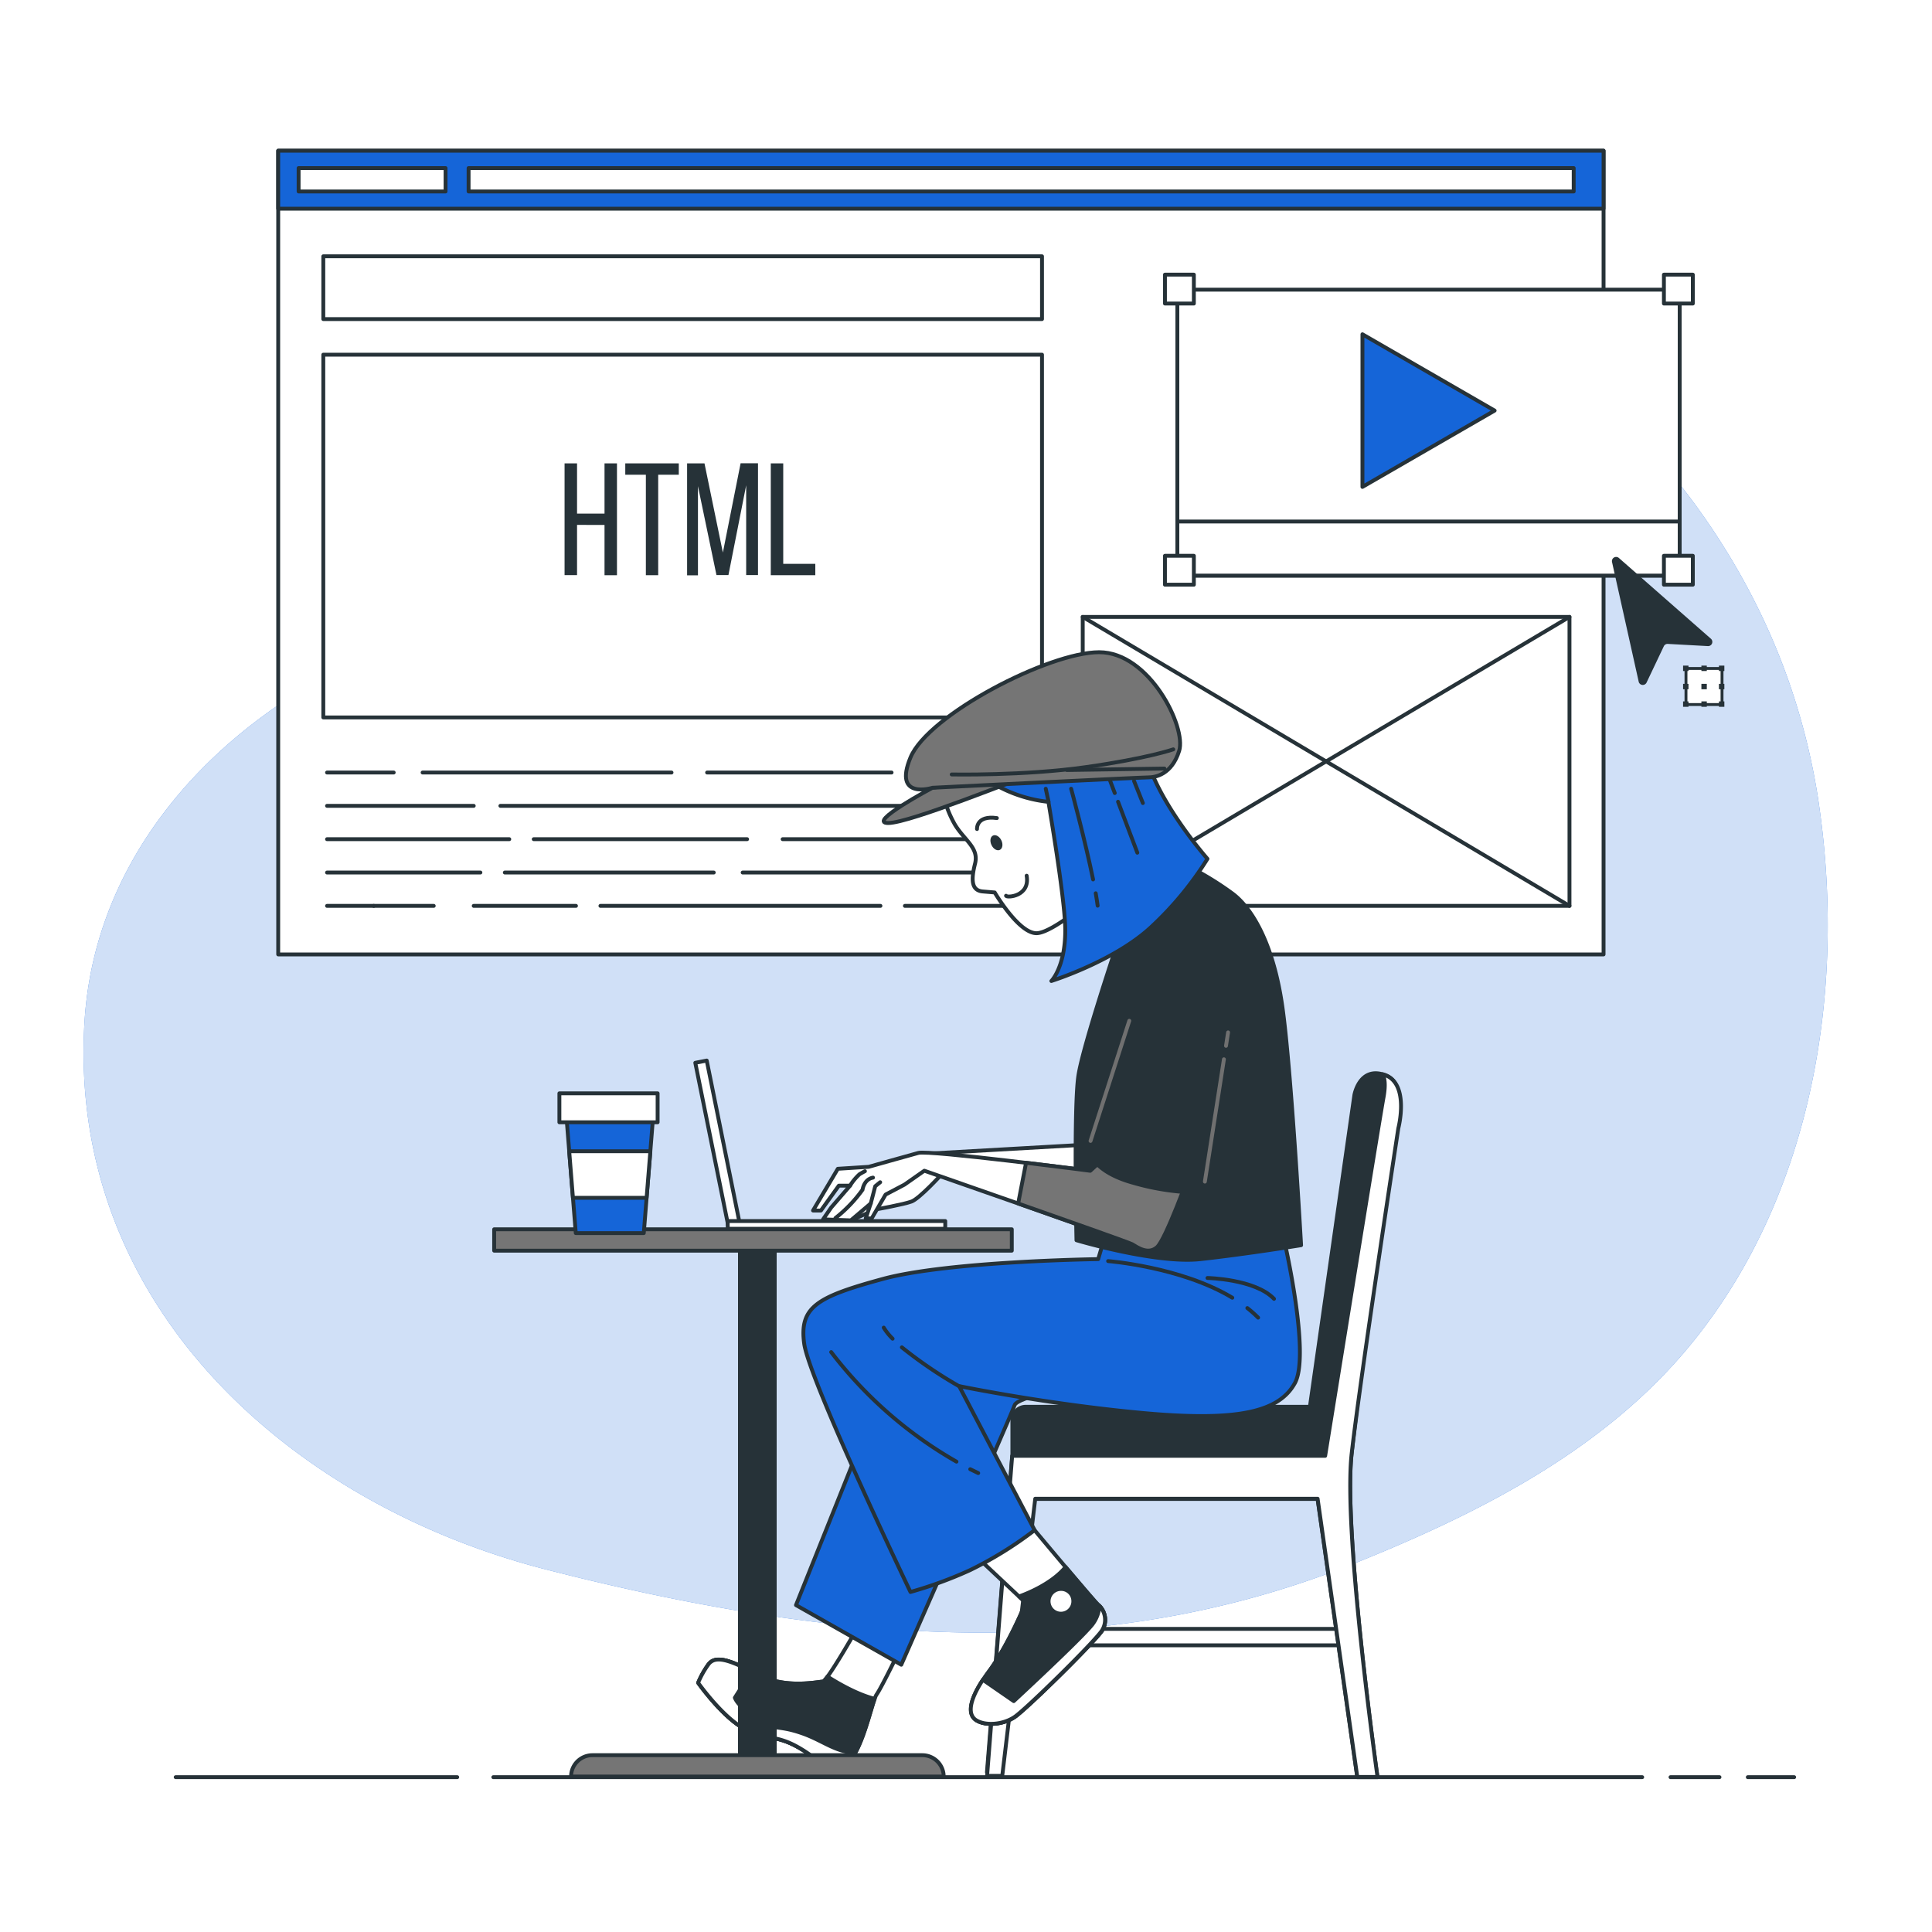 <svg class="animated" id="freepik_stories-website-designer" xmlns="http://www.w3.org/2000/svg" viewBox="0 0 500 500" version="1.1" xmlns:xlink="http://www.w3.org/1999/xlink" xmlns:svgjs="http://svgjs.com/svgjs"><style>svg#freepik_stories-website-designer:not(.animated) .animable {opacity: 0;}svg#freepik_stories-website-designer.animated #freepik--background-simple--inject-22 {animation: 1s 1 forwards cubic-bezier(.36,-0.01,.5,1.38) zoomOut;animation-delay: 0s;}svg#freepik_stories-website-designer.animated #freepik--Page--inject-22 {animation: 1s 1 forwards cubic-bezier(.36,-0.01,.5,1.38) fadeIn,1.5s Infinite  linear floating;animation-delay: 0s,1s;}svg#freepik_stories-website-designer.animated #freepik--Character--inject-22 {animation: 1s 1 forwards cubic-bezier(.36,-0.01,.5,1.38) slideRight;animation-delay: 0s;}svg#freepik_stories-website-designer.animated #freepik--Table--inject-22 {animation: 1s 1 forwards cubic-bezier(.36,-0.01,.5,1.38) zoomOut;animation-delay: 0s;}svg#freepik_stories-website-designer.animated #freepik--Coffee--inject-22 {animation: 1s 1 forwards cubic-bezier(.36,-0.01,.5,1.38) slideRight;animation-delay: 0s;}svg#freepik_stories-website-designer.animated #freepik--Floor--inject-22 {animation: 1s 1 forwards cubic-bezier(.36,-0.01,.5,1.38) slideLeft;animation-delay: 0s;}            @keyframes zoomOut {                0% {                    opacity: 0;                    transform: scale(1.5);                }                100% {                    opacity: 1;                    transform: scale(1);                }            }                    @keyframes fadeIn {                0% {                    opacity: 0;                }                100% {                    opacity: 1;                }            }                    @keyframes floating {                0% {                    opacity: 1;                    transform: translateY(0px);                }                50% {                    transform: translateY(-10px);                }                100% {                    opacity: 1;                    transform: translateY(0px);                }            }                    @keyframes slideRight {                0% {                    opacity: 0;                    transform: translateX(30px);                }                100% {                    opacity: 1;                    transform: translateX(0);                }            }                    @keyframes slideLeft {                0% {                    opacity: 0;                    transform: translateX(-30px);                }                100% {                    opacity: 1;                    transform: translateX(0);                }            }        </style><g id="freepik--background-simple--inject-22" class="animable" style="transform-origin: 247.324px 234.612px;"><path d="M465,182.66c-16-52.31-57.15-94.18-105.85-116.25C312.72,45.35,254,35,210,67.35c-29,21.34-45.4,55.54-71.93,79.47-13.19,11.9-27.63,15.77-43.32,22.88-38.25,17.35-70.26,50.79-72.89,94.92-4.4,73.77,54.08,124.8,119.33,141.53,86.23,22.12,150.68,22.12,209.91-1.77,30.76-12.4,62.06-28.1,84.24-53.78,33.54-38.85,42.8-94,35.18-143.93A171.09,171.09,0,0,0,465,182.66Z" style="fill: #1565D8; transform-origin: 247.324px 234.612px;" id="elss98ftiq0c" class="animable"></path><g id="elsv29p9aeaa9"><path d="M465,182.66c-16-52.31-57.15-94.18-105.85-116.25C312.72,45.35,254,35,210,67.35c-29,21.34-45.4,55.54-71.93,79.47-13.19,11.9-27.63,15.77-43.32,22.88-38.25,17.35-70.26,50.79-72.89,94.92-4.4,73.77,54.08,124.8,119.33,141.53,86.23,22.12,150.68,22.12,209.91-1.77,30.76-12.4,62.06-28.1,84.24-53.78,33.54-38.85,42.8-94,35.18-143.93A171.09,171.09,0,0,0,465,182.66Z" style="fill: rgb(255, 255, 255); opacity: 0.8; transform-origin: 247.324px 234.612px;" class="animable" id="el2aoz4etro7u"></path></g></g><g id="freepik--Page--inject-22" class="animable" style="transform-origin: 259.13px 143px;"><rect x="72" y="39" width="343" height="208" style="fill: rgb(255, 255, 255); stroke: rgb(38, 50, 56); stroke-linecap: round; stroke-linejoin: round; transform-origin: 243.5px 143px;" id="eloqkbhzfs3o" class="animable"></rect><rect x="83.67" y="66.33" width="186" height="16.25" style="fill: none; stroke: rgb(38, 50, 56); stroke-linecap: round; stroke-linejoin: round; transform-origin: 176.67px 74.455px;" id="elxi85hgxbre" class="animable"></rect><rect x="83.67" y="91.79" width="186" height="93.88" style="fill: none; stroke: rgb(38, 50, 56); stroke-linecap: round; stroke-linejoin: round; transform-origin: 176.67px 138.73px;" id="elpf86067raic" class="animable"></rect><rect x="280.21" y="159.66" width="125.97" height="74.78" style="fill: none; stroke: rgb(38, 50, 56); stroke-linecap: round; stroke-linejoin: round; transform-origin: 343.195px 197.05px;" id="elgwe34ocg2w" class="animable"></rect><line x1="280.21" y1="234.44" x2="406.18" y2="159.66" style="fill: none; stroke: rgb(38, 50, 56); stroke-linecap: round; stroke-linejoin: round; transform-origin: 343.195px 197.05px;" id="el6sgxjofi2br" class="animable"></line><line x1="406.18" y1="234.44" x2="280.21" y2="159.66" style="fill: none; stroke: rgb(38, 50, 56); stroke-linecap: round; stroke-linejoin: round; transform-origin: 343.195px 197.05px;" id="elknztaeotuvp" class="animable"></line><line x1="237.07" y1="199.93" x2="267.55" y2="199.93" style="fill: none; stroke: rgb(38, 50, 56); stroke-linecap: round; stroke-linejoin: round; transform-origin: 252.31px 199.93px;" id="elywuamr56fm" class="animable"></line><line x1="183" y1="199.93" x2="230.74" y2="199.93" style="fill: none; stroke: rgb(38, 50, 56); stroke-linecap: round; stroke-linejoin: round; transform-origin: 206.87px 199.93px;" id="elf04tj1o66ib" class="animable"></line><line x1="109.37" y1="199.93" x2="173.79" y2="199.93" style="fill: none; stroke: rgb(38, 50, 56); stroke-linecap: round; stroke-linejoin: round; transform-origin: 141.58px 199.93px;" id="elb7w45ir61g8" class="animable"></line><line x1="84.64" y1="199.93" x2="101.89" y2="199.93" style="fill: none; stroke: rgb(38, 50, 56); stroke-linecap: round; stroke-linejoin: round; transform-origin: 93.265px 199.93px;" id="eleokup6lujp4" class="animable"></line><line x1="129.5" y1="208.55" x2="267.55" y2="208.55" style="fill: none; stroke: rgb(38, 50, 56); stroke-linecap: round; stroke-linejoin: round; transform-origin: 198.525px 208.55px;" id="elb7vr8wu2tvn" class="animable"></line><line x1="84.64" y1="208.55" x2="122.6" y2="208.55" style="fill: none; stroke: rgb(38, 50, 56); stroke-linecap: round; stroke-linejoin: round; transform-origin: 103.62px 208.55px;" id="elft9pziy17hs" class="animable"></line><line x1="202.55" y1="217.18" x2="267.55" y2="217.18" style="fill: none; stroke: rgb(38, 50, 56); stroke-linecap: round; stroke-linejoin: round; transform-origin: 235.05px 217.18px;" id="ely9ewobwvrct" class="animable"></line><line x1="138.13" y1="217.18" x2="193.35" y2="217.18" style="fill: none; stroke: rgb(38, 50, 56); stroke-linecap: round; stroke-linejoin: round; transform-origin: 165.74px 217.18px;" id="elm8xrdkeyl4a" class="animable"></line><line x1="84.64" y1="217.18" x2="131.8" y2="217.18" style="fill: none; stroke: rgb(38, 50, 56); stroke-linecap: round; stroke-linejoin: round; transform-origin: 108.22px 217.18px;" id="elp2ysgsk4m9" class="animable"></line><line x1="192.2" y1="225.81" x2="267.55" y2="225.81" style="fill: none; stroke: rgb(38, 50, 56); stroke-linecap: round; stroke-linejoin: round; transform-origin: 229.875px 225.81px;" id="elqzggx7a6x9f" class="animable"></line><line x1="130.65" y1="225.81" x2="184.72" y2="225.81" style="fill: none; stroke: rgb(38, 50, 56); stroke-linecap: round; stroke-linejoin: round; transform-origin: 157.685px 225.81px;" id="elh54ryysrxti" class="animable"></line><line x1="84.64" y1="225.81" x2="124.33" y2="225.81" style="fill: none; stroke: rgb(38, 50, 56); stroke-linecap: round; stroke-linejoin: round; transform-origin: 104.485px 225.81px;" id="el3mhrx5yhxi" class="animable"></line><line x1="234.19" y1="234.44" x2="267.55" y2="234.44" style="fill: none; stroke: rgb(38, 50, 56); stroke-linecap: round; stroke-linejoin: round; transform-origin: 250.87px 234.44px;" id="elqdqtfvahge" class="animable"></line><line x1="155.39" y1="234.44" x2="227.86" y2="234.44" style="fill: none; stroke: rgb(38, 50, 56); stroke-linecap: round; stroke-linejoin: round; transform-origin: 191.625px 234.44px;" id="elbn0rvt5vxvc" class="animable"></line><line x1="122.6" y1="234.44" x2="149.06" y2="234.44" style="fill: none; stroke: rgb(38, 50, 56); stroke-linecap: round; stroke-linejoin: round; transform-origin: 135.83px 234.44px;" id="elolc2rxrjjkm" class="animable"></line><line x1="96.72" y1="234.44" x2="112.25" y2="234.44" style="fill: none; stroke: rgb(38, 50, 56); stroke-linecap: round; stroke-linejoin: round; transform-origin: 104.485px 234.44px;" id="el1opxclnm76n" class="animable"></line><line x1="84.64" y1="234.44" x2="96.72" y2="234.44" style="fill: none; stroke: rgb(38, 50, 56); stroke-linecap: round; stroke-linejoin: round; transform-origin: 90.68px 234.44px;" id="eld28rkado5q6" class="animable"></line><rect x="72" y="39" width="343" height="15" style="fill: #1565D8; stroke: rgb(38, 50, 56); stroke-linecap: round; stroke-linejoin: round; transform-origin: 243.5px 46.5px;" id="elvqnlztsz9bf" class="animable"></rect><rect x="121.27" y="43.5" width="286" height="6.05" style="fill: rgb(255, 255, 255); stroke: rgb(38, 50, 56); stroke-linecap: round; stroke-linejoin: round; transform-origin: 264.27px 46.525px;" id="el500h961v4ba" class="animable"></rect><rect x="77.28" y="43.5" width="38.03" height="6.05" style="fill: rgb(255, 255, 255); stroke: rgb(38, 50, 56); stroke-linecap: round; stroke-linejoin: round; transform-origin: 96.295px 46.525px;" id="elf7qtl98r17o" class="animable"></rect><rect x="304.7" y="74.96" width="130" height="74" style="fill: rgb(255, 255, 255); stroke: rgb(38, 50, 56); stroke-linecap: round; stroke-linejoin: round; transform-origin: 369.7px 111.96px;" id="eli14otb9yv6" class="animable"></rect><rect x="304.7" y="134.96" width="130" height="14" style="fill: rgb(255, 255, 255); stroke: rgb(38, 50, 56); stroke-linecap: round; stroke-linejoin: round; transform-origin: 369.7px 141.96px;" id="el59j6swysya2" class="animable"></rect><polygon points="386.81 106.26 352.6 86.51 352.6 126.01 386.81 106.26" style="fill: #1565D8; stroke: rgb(38, 50, 56); stroke-linecap: round; stroke-linejoin: round; transform-origin: 369.705px 106.26px;" id="elsq6iz2l3xo" class="animable"></polygon><rect x="301.49" y="71.08" width="7.48" height="7.48" style="fill: rgb(255, 255, 255); stroke: rgb(38, 50, 56); stroke-linecap: round; stroke-linejoin: round; transform-origin: 305.23px 74.82px;" id="elevkl5t4xvtt" class="animable"></rect><rect x="430.62" y="71.08" width="7.48" height="7.48" style="fill: rgb(255, 255, 255); stroke: rgb(38, 50, 56); stroke-linecap: round; stroke-linejoin: round; transform-origin: 434.36px 74.82px;" id="elisb7lwullbq" class="animable"></rect><rect x="301.49" y="143.84" width="7.48" height="7.48" style="fill: rgb(255, 255, 255); stroke: rgb(38, 50, 56); stroke-linecap: round; stroke-linejoin: round; transform-origin: 305.23px 147.58px;" id="el8xh8haae74w" class="animable"></rect><rect x="430.62" y="143.84" width="7.48" height="7.48" style="fill: rgb(255, 255, 255); stroke: rgb(38, 50, 56); stroke-linecap: round; stroke-linejoin: round; transform-origin: 434.36px 147.58px;" id="elgz9i95dk83f" class="animable"></rect><path d="M149.34,135.84v13h-3.23V119.92h3.23v13h7.11v-13h3.22v28.94h-3.22v-13Z" style="fill: rgb(38, 50, 56); transform-origin: 152.89px 134.39px;" id="eldbdx5ifge1d" class="animable"></path><path d="M167.15,148.86v-26h-5.33v-2.94h13.85v2.94h-5.33v26Z" style="fill: rgb(38, 50, 56); transform-origin: 168.745px 134.39px;" id="eljpqfrsehsm" class="animable"></path><path d="M188.52,148.82h-3.1l-4.79-23v23.07h-2.81V119.92h4.5L187.08,143l4.59-23.11h4.5v28.94h-3.06V125.59Z" style="fill: rgb(38, 50, 56); transform-origin: 186.995px 134.39px;" id="el3s6qtpumc2c" class="animable"></path><path d="M199.48,148.86V119.92h3.22v26H211v2.94Z" style="fill: rgb(38, 50, 56); transform-origin: 205.24px 134.39px;" id="el3sn88x34eip" class="animable"></path><path d="M417.2,145.5l6.91,31a1.09,1.09,0,0,0,2,.19l4.48-9.43a1.07,1.07,0,0,1,1-.62l10.42.57a1.09,1.09,0,0,0,.81-1.87L419,144.43A1.09,1.09,0,0,0,417.2,145.5Z" style="fill: rgb(38, 50, 56); transform-origin: 430.157px 160.7px;" id="elftxlz50th3k" class="animable"></path><rect x="436.33" y="173" width="9.33" height="9.33" style="fill: rgb(255, 255, 255); stroke: rgb(38, 50, 56); stroke-linecap: round; stroke-linejoin: round; stroke-width: 0.75px; transform-origin: 440.995px 177.665px;" id="eltsm47rvvkai" class="animable"></rect><rect x="435.58" y="172.26" width="1.4" height="1.4" style="fill: rgb(38, 50, 56); transform-origin: 436.28px 172.96px;" id="ellfkpoh22x39" class="animable"></rect><rect x="440.32" y="172.26" width="1.4" height="1.4" style="fill: rgb(38, 50, 56); transform-origin: 441.02px 172.96px;" id="elxf6x2inz3ga" class="animable"></rect><rect x="444.86" y="172.26" width="1.4" height="1.4" style="fill: rgb(38, 50, 56); transform-origin: 445.56px 172.96px;" id="el2i1pawi5mij" class="animable"></rect><rect x="435.58" y="176.98" width="1.4" height="1.4" style="fill: rgb(38, 50, 56); transform-origin: 436.28px 177.68px;" id="elcxr04ikplc" class="animable"></rect><rect x="440.32" y="176.98" width="1.4" height="1.4" style="fill: rgb(38, 50, 56); transform-origin: 441.02px 177.68px;" id="elepn8fd8fhds" class="animable"></rect><rect x="444.86" y="176.98" width="1.4" height="1.4" style="fill: rgb(38, 50, 56); transform-origin: 445.56px 177.68px;" id="eleix0mmc1xjh" class="animable"></rect><rect x="435.58" y="181.52" width="1.4" height="1.4" style="fill: rgb(38, 50, 56); transform-origin: 436.28px 182.22px;" id="el1bqulhbhosz" class="animable"></rect><rect x="440.32" y="181.52" width="1.4" height="1.4" style="fill: rgb(38, 50, 56); transform-origin: 441.02px 182.22px;" id="el48ywor7q0jn" class="animable"></rect><rect x="444.86" y="181.52" width="1.4" height="1.4" style="fill: rgb(38, 50, 56); transform-origin: 445.56px 182.22px;" id="elyodzzcgmk7r" class="animable"></rect></g><g id="freepik--Character--inject-22" class="animable" style="transform-origin: 271.26px 314.36px;"><polygon points="191.47 316.84 188.51 317.42 179.94 275.05 182.9 274.47 191.47 316.84" style="fill: rgb(255, 255, 255); stroke: rgb(38, 50, 56); stroke-linecap: round; stroke-linejoin: round; transform-origin: 185.705px 295.945px;" id="elx2ea8mgzv4" class="animable"></polygon><rect x="188.33" y="316" width="56.3" height="2.01" style="fill: rgb(255, 255, 255); stroke: rgb(38, 50, 56); stroke-linecap: round; stroke-linejoin: round; transform-origin: 216.48px 317.005px;" id="elyyxwt61hnqg" class="animable"></rect><rect x="260.21" y="421.55" width="86.99" height="4.25" style="fill: rgb(255, 255, 255); stroke: rgb(38, 50, 56); stroke-linecap: round; stroke-linejoin: round; transform-origin: 303.705px 423.675px;" id="elpzdisrewz2" class="animable"></rect><path d="M360.33,290.59s-8.24,65.32-10.52,85.56,6.68,83.78,6.68,83.78h-5.23l-10.27-72H264.25l-4.91,70.71h-3.92L262,376.48v-8.93a3.48,3.48,0,0,1,3.48-3.48H339l11.51-80.66s1.3-7.51,7.83-5.22S360.33,290.59,360.33,290.59Z" style="fill: rgb(38, 50, 56); stroke: rgb(38, 50, 56); stroke-linecap: round; stroke-linejoin: round; transform-origin: 308.643px 368.843px;" id="elairksz848ck" class="animable"></path><path d="M358.37,278.19a5.25,5.25,0,0,0-.52-.17c.5,1,.8,2.74.2,6-1.31,7.19-15.1,92.75-15.1,92.75h-81l-6.49,82.82h3.92l8.54-71.72H341l10.27,72h5.23s-9-63.53-6.68-83.78,12.06-84.07,12.06-84.07S364.91,280.47,358.37,278.19Z" style="fill: rgb(255, 255, 255); stroke: rgb(38, 50, 56); stroke-linecap: round; stroke-linejoin: round; transform-origin: 309.02px 368.945px;" id="el1r765cwjy9o" class="animable"></path><path d="M280.1,296.29l-40.87,2.32L221,309.15l-3.6,6.17,2.82.51,6.43-2.83s7.2-1.28,9.26-2.05S243.6,304,243.6,304l38,6.17Z" style="fill: rgb(255, 255, 255); stroke: rgb(38, 50, 56); stroke-linecap: round; stroke-linejoin: round; transform-origin: 249.5px 306.06px;" id="elrzwve9x8anb" class="animable"></path><path d="M221.15,422.6s-7.2,12.6-8.23,12.6-9.37,1.85-16-1.49-11.57-5.91-13.63-2.83a23.27,23.27,0,0,0-2.57,4.63s6.17,8.74,11.83,11.82,8.08,1.49,14,4.83,6.43,5.91,11.31,4.89,7.72-16.71,9-18.51S233,426.71,233,426.71Z" style="fill: rgb(255, 255, 255); stroke: rgb(38, 50, 56); stroke-linecap: round; stroke-linejoin: round; transform-origin: 206.86px 439.938px;" id="elvtitvixg2v" class="animable"></path><path d="M214.16,433.9c-.59.8-1,1.3-1.24,1.3-1,0-9.37,1.85-16-1.49s-11.57-5.91-13.63-2.83a23.27,23.27,0,0,0-2.57,4.63s6.17,8.74,11.83,11.82,8.08,1.49,14,4.83,6.43,5.91,11.31,4.89c4.33-.92,7-13.31,8.5-17.39C221.92,438.52,217.16,435.81,214.16,433.9Z" style="fill: rgb(38, 50, 56); stroke: rgb(38, 50, 56); stroke-linecap: round; stroke-linejoin: round; transform-origin: 203.54px 443.387px;" id="elqru1sagielm" class="animable"></path><path d="M217.8,457.05a3.09,3.09,0,0,0,.43-.14.84.84,0,0,0,.14-.06l.28-.14.16-.1.25-.17.16-.13.24-.21.15-.15a3.07,3.07,0,0,0,.25-.26l.14-.16c.08-.1.17-.2.25-.31l.12-.15.29-.42.07-.1c.2-.3.39-.63.58-1-5,0-8.4-3.15-13.79-5-6.68-2.31-7.06-.45-11.94-3.8s-5.4-5.39-5.4-5.39l4.33-6.84c-5.47-2.7-9.46-4.36-11.27-1.65a23.27,23.27,0,0,0-2.57,4.63s6.17,8.74,11.83,11.82,8.08,1.49,14,4.83S212.92,458.07,217.8,457.05Z" style="fill: rgb(255, 255, 255); stroke: rgb(38, 50, 56); stroke-linecap: round; stroke-linejoin: round; transform-origin: 200.99px 443.381px;" id="elivthojfzylo" class="animable"></path><path d="M228.86,358.33,206,415.4l27.25,15.43s29-65.81,29.3-67.1,5.4-2.57,5.4-2.57L288.75,364s-31.36-13.88-40.61-15.94S232.71,347.54,228.86,358.33Z" style="fill: #1565D8; stroke: rgb(38, 50, 56); stroke-linecap: round; stroke-linejoin: round; transform-origin: 247.375px 389.053px;" id="eltctqkopy0ap" class="animable"></path><path d="M252.59,402.72l12.86,12.08s-4.37,10.8-9.51,17.74-5.66,11-3.35,12.59,6.94,1.29,10-.77,20.56-19.28,22.62-22.36a5.17,5.17,0,0,0-1-6.68c-.77-.52-17.73-20.83-17.73-20.83Z" style="fill: rgb(255, 255, 255); stroke: rgb(38, 50, 56); stroke-linecap: round; stroke-linejoin: round; transform-origin: 268.644px 420.317px;" id="el5f93ozp9wp" class="animable"></path><path d="M285.24,422a5.17,5.17,0,0,0-1-6.68c-.36-.25-4.35-4.92-8.46-9.78-3.76,4.55-10.55,7.09-12.05,7.62l1.75,1.64s-4.37,10.8-9.51,17.74-5.66,11-3.35,12.59,6.94,1.29,10-.77S283.18,425.08,285.24,422Z" style="fill: rgb(38, 50, 56); stroke: rgb(38, 50, 56); stroke-linecap: round; stroke-linejoin: round; transform-origin: 268.674px 425.842px;" id="eluk96plf0uun" class="animable"></path><path d="M284.54,415.6a9,9,0,0,1-1.87,4.86c-3.08,3.85-20.31,19.79-20.31,19.79l-8-5.52c-3.68,5.62-3.87,9-1.82,10.4,2.32,1.55,6.94,1.29,10-.77s20.56-19.28,22.62-22.36A5.18,5.18,0,0,0,284.54,415.6Z" style="fill: rgb(255, 255, 255); stroke: rgb(38, 50, 56); stroke-linecap: round; stroke-linejoin: round; transform-origin: 268.611px 430.863px;" id="elciyv4gcn5ri" class="animable"></path><path d="M277.27,414.29a2.7,2.7,0,1,1-2.7-2.57A2.64,2.64,0,0,1,277.27,414.29Z" style="fill: rgb(255, 255, 255); transform-origin: 274.573px 414.42px;" id="elza8q1mfsgwl" class="animable"></path><path d="M285.5,321.49l-1.29,4.37s-38.81.51-55.78,5.14-21.59,7.2-20.31,16.71S235.63,412,235.63,412a105.89,105.89,0,0,0,15.42-5.65A97.43,97.43,0,0,0,267.76,396l-19.54-37.28s22.37,4.63,47.3,6.94,35.48-.26,39.59-7.71-2.83-37.27-2.83-37.27l-46.52-1.55Z" style="fill: #1565D8; stroke: rgb(38, 50, 56); stroke-linecap: round; stroke-linejoin: round; transform-origin: 272.165px 365.565px;" id="elpzjo4w8g0m" class="animable"></path><path d="M231,346.45a15.23,15.23,0,0,1-2.29-2.86" style="fill: none; stroke: rgb(38, 50, 56); stroke-linecap: round; stroke-linejoin: round; transform-origin: 229.855px 345.02px;" id="elfg5o6snunjh" class="animable"></path><path d="M248.22,358.76a114.21,114.21,0,0,1-14.82-10.07" style="fill: none; stroke: rgb(38, 50, 56); stroke-linecap: round; stroke-linejoin: round; transform-origin: 240.81px 353.725px;" id="ely65j6jk45wk" class="animable"></path><path d="M251.1,380.23l2.06,1" style="fill: none; stroke: rgb(38, 50, 56); stroke-linecap: round; stroke-linejoin: round; transform-origin: 252.13px 380.73px;" id="elndtxknnrrq" class="animable"></path><path d="M215.11,349.92a108.61,108.61,0,0,0,32.42,28.35" style="fill: none; stroke: rgb(38, 50, 56); stroke-linecap: round; stroke-linejoin: round; transform-origin: 231.32px 364.095px;" id="el9vw4msawhci" class="animable"></path><path d="M322.81,338.53A29,29,0,0,1,325.6,341" style="fill: none; stroke: rgb(38, 50, 56); stroke-linecap: round; stroke-linejoin: round; transform-origin: 324.205px 339.765px;" id="elbklkozuuwt" class="animable"></path><path d="M286.78,326.37s18.84,1.46,32.14,9.48" style="fill: none; stroke: rgb(38, 50, 56); stroke-linecap: round; stroke-linejoin: round; transform-origin: 302.85px 331.11px;" id="el2dwgyw4e69y" class="animable"></path><path d="M312.49,330.74s12.34.26,17.22,5.4" style="fill: none; stroke: rgb(38, 50, 56); stroke-linecap: round; stroke-linejoin: round; transform-origin: 321.1px 333.44px;" id="elq9mo1q0idip" class="animable"></path><path d="M289.1,244.37s-8.74,26-10,33.93-.51,42.67-.51,42.67,20.56,6.17,32.13,4.89,26-3.6,26-3.6-2.57-46-4.88-61.95-7.71-25.2-12.85-29.05a80.38,80.38,0,0,0-10.8-6.69Z" style="fill: rgb(38, 50, 56); stroke: rgb(38, 50, 56); stroke-linecap: round; stroke-linejoin: round; transform-origin: 307.544px 275.302px;" id="elq12xz2ar6ml" class="animable"></path><path d="M243.85,204.27a27.83,27.83,0,0,0,3.35,9.25c2.57,4.11,6.17,5.91,5.14,10s-1,6.94,2,7.19l3.09.26s6.17,10.54,10.8,10.54S286,229.72,286,229.72s-6.94-32.65-6.94-33.68-36.76,3.86-36.76,3.86Z" style="fill: rgb(255, 255, 255); stroke: rgb(38, 50, 56); stroke-linecap: round; stroke-linejoin: round; transform-origin: 264.15px 218.704px;" id="eloccz4y7hevq" class="animable"></path><path d="M259.15,217.48c.49,1,.32,2.13-.39,2.47s-1.67-.22-2.16-1.25-.32-2.13.39-2.46S258.66,216.46,259.15,217.48Z" style="fill: rgb(38, 50, 56); transform-origin: 257.875px 218.097px;" id="el7fml82sach5" class="animable"></path><path d="M252.85,214.55s-.26-3.6,5.14-2.83" style="fill: none; stroke: rgb(38, 50, 56); stroke-linecap: round; stroke-linejoin: round; transform-origin: 255.419px 213.081px;" id="elrjk0978vyx" class="animable"></path><path d="M260.36,231.82c.16.57,6.28.23,5.34-5.19" style="fill: none; stroke: rgb(38, 50, 56); stroke-linecap: round; stroke-linejoin: round; transform-origin: 263.079px 229.325px;" id="elivh53j22ie" class="animable"></path><path d="M296,192.18c-.85-10.41-13.81-6.42-19.88-3.27l-.17-.32-24.42,6.94a4.84,4.84,0,0,0,2.31,5.14,35.62,35.62,0,0,0,17.49,6.85c1.82,10.88,4.36,27.14,4.36,33.25,0,9.51-3.6,13.11-3.6,13.11s16.45-5.14,26-14.14a86.14,86.14,0,0,0,14.4-17.48S297.07,204.78,296,192.18Z" style="fill: #1565D8; stroke: rgb(38, 50, 56); stroke-linecap: round; stroke-linejoin: round; transform-origin: 281.962px 219.668px;" id="elu3ivxmuqtlm" class="animable"></path><line x1="271.37" y1="207.52" x2="270.64" y2="204.12" style="fill: none; stroke: rgb(38, 50, 56); stroke-linecap: round; stroke-linejoin: round; transform-origin: 271.005px 205.82px;" id="elotwi7vl3pl" class="animable"></line><path d="M283.57,231.18c.21,1.17.38,2.26.5,3.21" style="fill: none; stroke: rgb(38, 50, 56); stroke-linecap: round; stroke-linejoin: round; transform-origin: 283.82px 232.785px;" id="elv4qmri5llx" class="animable"></path><path d="M277.21,204.12s3.63,13.41,5.68,23.48" style="fill: none; stroke: rgb(38, 50, 56); stroke-linecap: round; stroke-linejoin: round; transform-origin: 280.05px 215.86px;" id="elfqi02jt8tef" class="animable"></path><line x1="289.35" y1="207.49" x2="294.34" y2="220.68" style="fill: none; stroke: rgb(38, 50, 56); stroke-linecap: round; stroke-linejoin: round; transform-origin: 291.845px 214.085px;" id="el42s3w1d5re5" class="animable"></line><line x1="287.21" y1="201.83" x2="288.5" y2="205.24" style="fill: none; stroke: rgb(38, 50, 56); stroke-linecap: round; stroke-linejoin: round; transform-origin: 287.855px 203.535px;" id="elpw4bv5efdfd" class="animable"></line><line x1="293.49" y1="202.12" x2="295.77" y2="207.83" style="fill: none; stroke: rgb(38, 50, 56); stroke-linecap: round; stroke-linejoin: round; transform-origin: 294.63px 204.975px;" id="elniau9jwg9v" class="animable"></line><path d="M241.33,203.87S224.13,213,229.86,213s34.41-11.85,35.55-11.85S246.3,203.1,241.33,203.87Z" style="fill: rgb(117, 117, 117); stroke: rgb(38, 50, 56); stroke-linecap: round; stroke-linejoin: round; transform-origin: 247.074px 207.075px;" id="eldl2c6h4gi8o" class="animable"></path><path d="M241.33,203.87s-10.29,3.26-5.7-7.83,35.84-27.25,48.84-27.25,22.61,19.4,20.7,25.52-6.12,6.88-8,6.88S241.33,203.87,241.33,203.87Z" style="fill: rgb(117, 117, 117); stroke: rgb(38, 50, 56); stroke-linecap: round; stroke-linejoin: round; transform-origin: 269.932px 186.553px;" id="elqpujgfqvpic" class="animable"></path><path d="M246.3,200.43s18.73.38,34.79-1.91,22.55-4.59,22.55-4.59" style="fill: none; stroke: rgb(38, 50, 56); stroke-linecap: round; stroke-linejoin: round; transform-origin: 274.97px 197.192px;" id="eln9exytioijd" class="animable"></path><line x1="301.35" y1="198.9" x2="276.12" y2="199.28" style="fill: none; stroke: rgb(38, 50, 56); stroke-linecap: round; stroke-linejoin: round; transform-origin: 288.735px 199.09px;" id="el5b8gdq7mx8t" class="animable"></line><path d="M285.5,299.89,282.16,303s-41.65-5.4-44.48-4.63-12.85,3.6-12.85,3.6l-8,.51-6.42,10.8h2.05l4.63-6.43H220l-4.89,5.66L213,315.57l7.19.26,1.05-.89,4.1-3.48-1.29,3.86h1.54l3.6-6.17,4.89-2.57,5.14-3.6s52.44,18.25,53.72,19,4.12,2.83,6.43.77,8.48-19.28,8.48-19.28Z" style="fill: rgb(255, 255, 255); stroke: rgb(38, 50, 56); stroke-linecap: round; stroke-linejoin: round; transform-origin: 259.13px 310.965px;" id="elxef0aipnni9" class="animable"></path><path d="M216.22,315.22a35.91,35.91,0,0,0,7-7.31s.35-2.71,2.71-3.14" style="fill: none; stroke: rgb(38, 50, 56); stroke-linecap: round; stroke-linejoin: round; transform-origin: 221.075px 309.995px;" id="ellwbfddiah3o" class="animable"></path><polyline points="225.35 311.46 226.51 306.99 227.79 305.96" style="fill: none; stroke: rgb(38, 50, 56); stroke-linecap: round; stroke-linejoin: round; transform-origin: 226.57px 308.71px;" id="el4c1ss8wteyx" class="animable"></polyline><path d="M220,306.83a14.24,14.24,0,0,1,2.44-2.94c.87-.52,1.4-.78,1.4-.78" style="fill: none; stroke: rgb(38, 50, 56); stroke-linecap: round; stroke-linejoin: round; transform-origin: 221.92px 304.97px;" id="eloswethnjt7" class="animable"></path><path d="M263.5,311.46C277.42,316.34,292.28,321.6,293,322c1.29.77,4.12,2.83,6.43.77s8.48-19.28,8.48-19.28l-22.36-3.6L282.16,303s-7.66-1-16.62-2.07Z" style="fill: rgb(117, 117, 117); stroke: rgb(38, 50, 56); stroke-linecap: round; stroke-linejoin: round; transform-origin: 285.705px 311.775px;" id="elm52q5co1tg" class="animable"></path><path d="M293,260.82,281.9,298.09s1,5.15,11.31,8a64,64,0,0,0,17.48,2.57l8.23-46.27" style="fill: rgb(38, 50, 56); stroke: rgb(38, 50, 56); stroke-linecap: round; stroke-linejoin: round; transform-origin: 300.41px 284.74px;" id="elnl38nawnsnj" class="animable"></path><line x1="292.26" y1="264.18" x2="282.23" y2="295.27" style="fill: none; stroke: rgb(112, 112, 112); stroke-linecap: round; stroke-linejoin: round; transform-origin: 287.245px 279.725px;" id="eltirmglbob6m" class="animable"></line><line x1="316.75" y1="274.14" x2="311.82" y2="305.8" style="fill: none; stroke: rgb(112, 112, 112); stroke-linecap: round; stroke-linejoin: round; transform-origin: 314.285px 289.97px;" id="elkbo5onclq0f" class="animable"></line><line x1="317.83" y1="267.18" x2="317.29" y2="270.66" style="fill: none; stroke: rgb(112, 112, 112); stroke-linecap: round; stroke-linejoin: round; transform-origin: 317.56px 268.92px;" id="elos1mx03rm9" class="animable"></line></g><g id="freepik--Table--inject-22" class="animable" style="transform-origin: 194.87px 388.955px;"><rect x="191.5" y="320.5" width="9" height="133.8" style="fill: rgb(38, 50, 56); stroke: rgb(38, 50, 56); stroke-linecap: round; stroke-linejoin: round; transform-origin: 196px 387.4px;" id="el6uejsdyo3u6" class="animable"></rect><rect x="127.89" y="318.14" width="133.96" height="5.53" style="fill: rgb(117, 117, 117); stroke: rgb(38, 50, 56); stroke-linecap: round; stroke-linejoin: round; transform-origin: 194.87px 320.905px;" id="elttf545mpc3" class="animable"></rect><path d="M244.23,459.77H147.79a5.54,5.54,0,0,1,5.53-5.53H238.7a5.54,5.54,0,0,1,5.53,5.53Z" style="fill: rgb(117, 117, 117); stroke: rgb(38, 50, 56); stroke-linecap: round; stroke-linejoin: round; transform-origin: 196.01px 457.005px;" id="elzmobqs05ar9" class="animable"></path></g><g id="freepik--Coffee--inject-22" class="animable" style="transform-origin: 157.48px 301.035px;"><polygon points="166.61 319.12 149.01 319.12 146.37 286.2 169.25 286.2 166.61 319.12" style="fill: #1565D8; stroke: rgb(38, 50, 56); stroke-linecap: round; stroke-linejoin: round; transform-origin: 157.81px 302.66px;" id="elk2ae4cxu8fs" class="animable"></polygon><rect x="144.77" y="282.95" width="25.42" height="7.5" style="fill: rgb(255, 255, 255); stroke: rgb(38, 50, 56); stroke-linecap: round; stroke-linejoin: round; transform-origin: 157.48px 286.7px;" id="elrxdc4bvcsab" class="animable"></rect><polygon points="167.34 309.99 168.31 297.94 147.31 297.94 148.28 309.99 167.34 309.99" style="fill: rgb(255, 255, 255); stroke: rgb(38, 50, 56); stroke-linecap: round; stroke-linejoin: round; transform-origin: 157.81px 303.965px;" id="elpa2091j4mt8" class="animable"></polygon></g><g id="freepik--Floor--inject-22" class="animable" style="transform-origin: 254.9px 459.93px;"><line x1="452.33" y1="459.93" x2="464.33" y2="459.93" style="fill: none; stroke: rgb(38, 50, 56); stroke-linecap: round; stroke-linejoin: round; transform-origin: 458.33px 459.93px;" id="elnyd7bj0z8rl" class="animable"></line><line x1="432.33" y1="459.93" x2="445" y2="459.93" style="fill: none; stroke: rgb(38, 50, 56); stroke-linecap: round; stroke-linejoin: round; transform-origin: 438.665px 459.93px;" id="elk49o79egz2" class="animable"></line><line x1="127.67" y1="459.93" x2="425" y2="459.93" style="fill: none; stroke: rgb(38, 50, 56); stroke-linecap: round; stroke-linejoin: round; transform-origin: 276.335px 459.93px;" id="elcz1pla6ez3b" class="animable"></line><line x1="45.47" y1="459.93" x2="118.33" y2="459.93" style="fill: none; stroke: rgb(38, 50, 56); stroke-linecap: round; stroke-linejoin: round; transform-origin: 81.9px 459.93px;" id="elj7egb9gv9v" class="animable"></line></g><defs>     <filter id="active" height="200%">         <feMorphology in="SourceAlpha" result="DILATED" operator="dilate" radius="2"></feMorphology>                <feFlood flood-color="#32DFEC" flood-opacity="1" result="PINK"></feFlood>        <feComposite in="PINK" in2="DILATED" operator="in" result="OUTLINE"></feComposite>        <feMerge>            <feMergeNode in="OUTLINE"></feMergeNode>            <feMergeNode in="SourceGraphic"></feMergeNode>        </feMerge>    </filter>    <filter id="hover" height="200%">        <feMorphology in="SourceAlpha" result="DILATED" operator="dilate" radius="2"></feMorphology>                <feFlood flood-color="#ff0000" flood-opacity="0.5" result="PINK"></feFlood>        <feComposite in="PINK" in2="DILATED" operator="in" result="OUTLINE"></feComposite>        <feMerge>            <feMergeNode in="OUTLINE"></feMergeNode>            <feMergeNode in="SourceGraphic"></feMergeNode>        </feMerge>            <feColorMatrix type="matrix" values="0   0   0   0   0                0   1   0   0   0                0   0   0   0   0                0   0   0   1   0 "></feColorMatrix>    </filter></defs></svg>